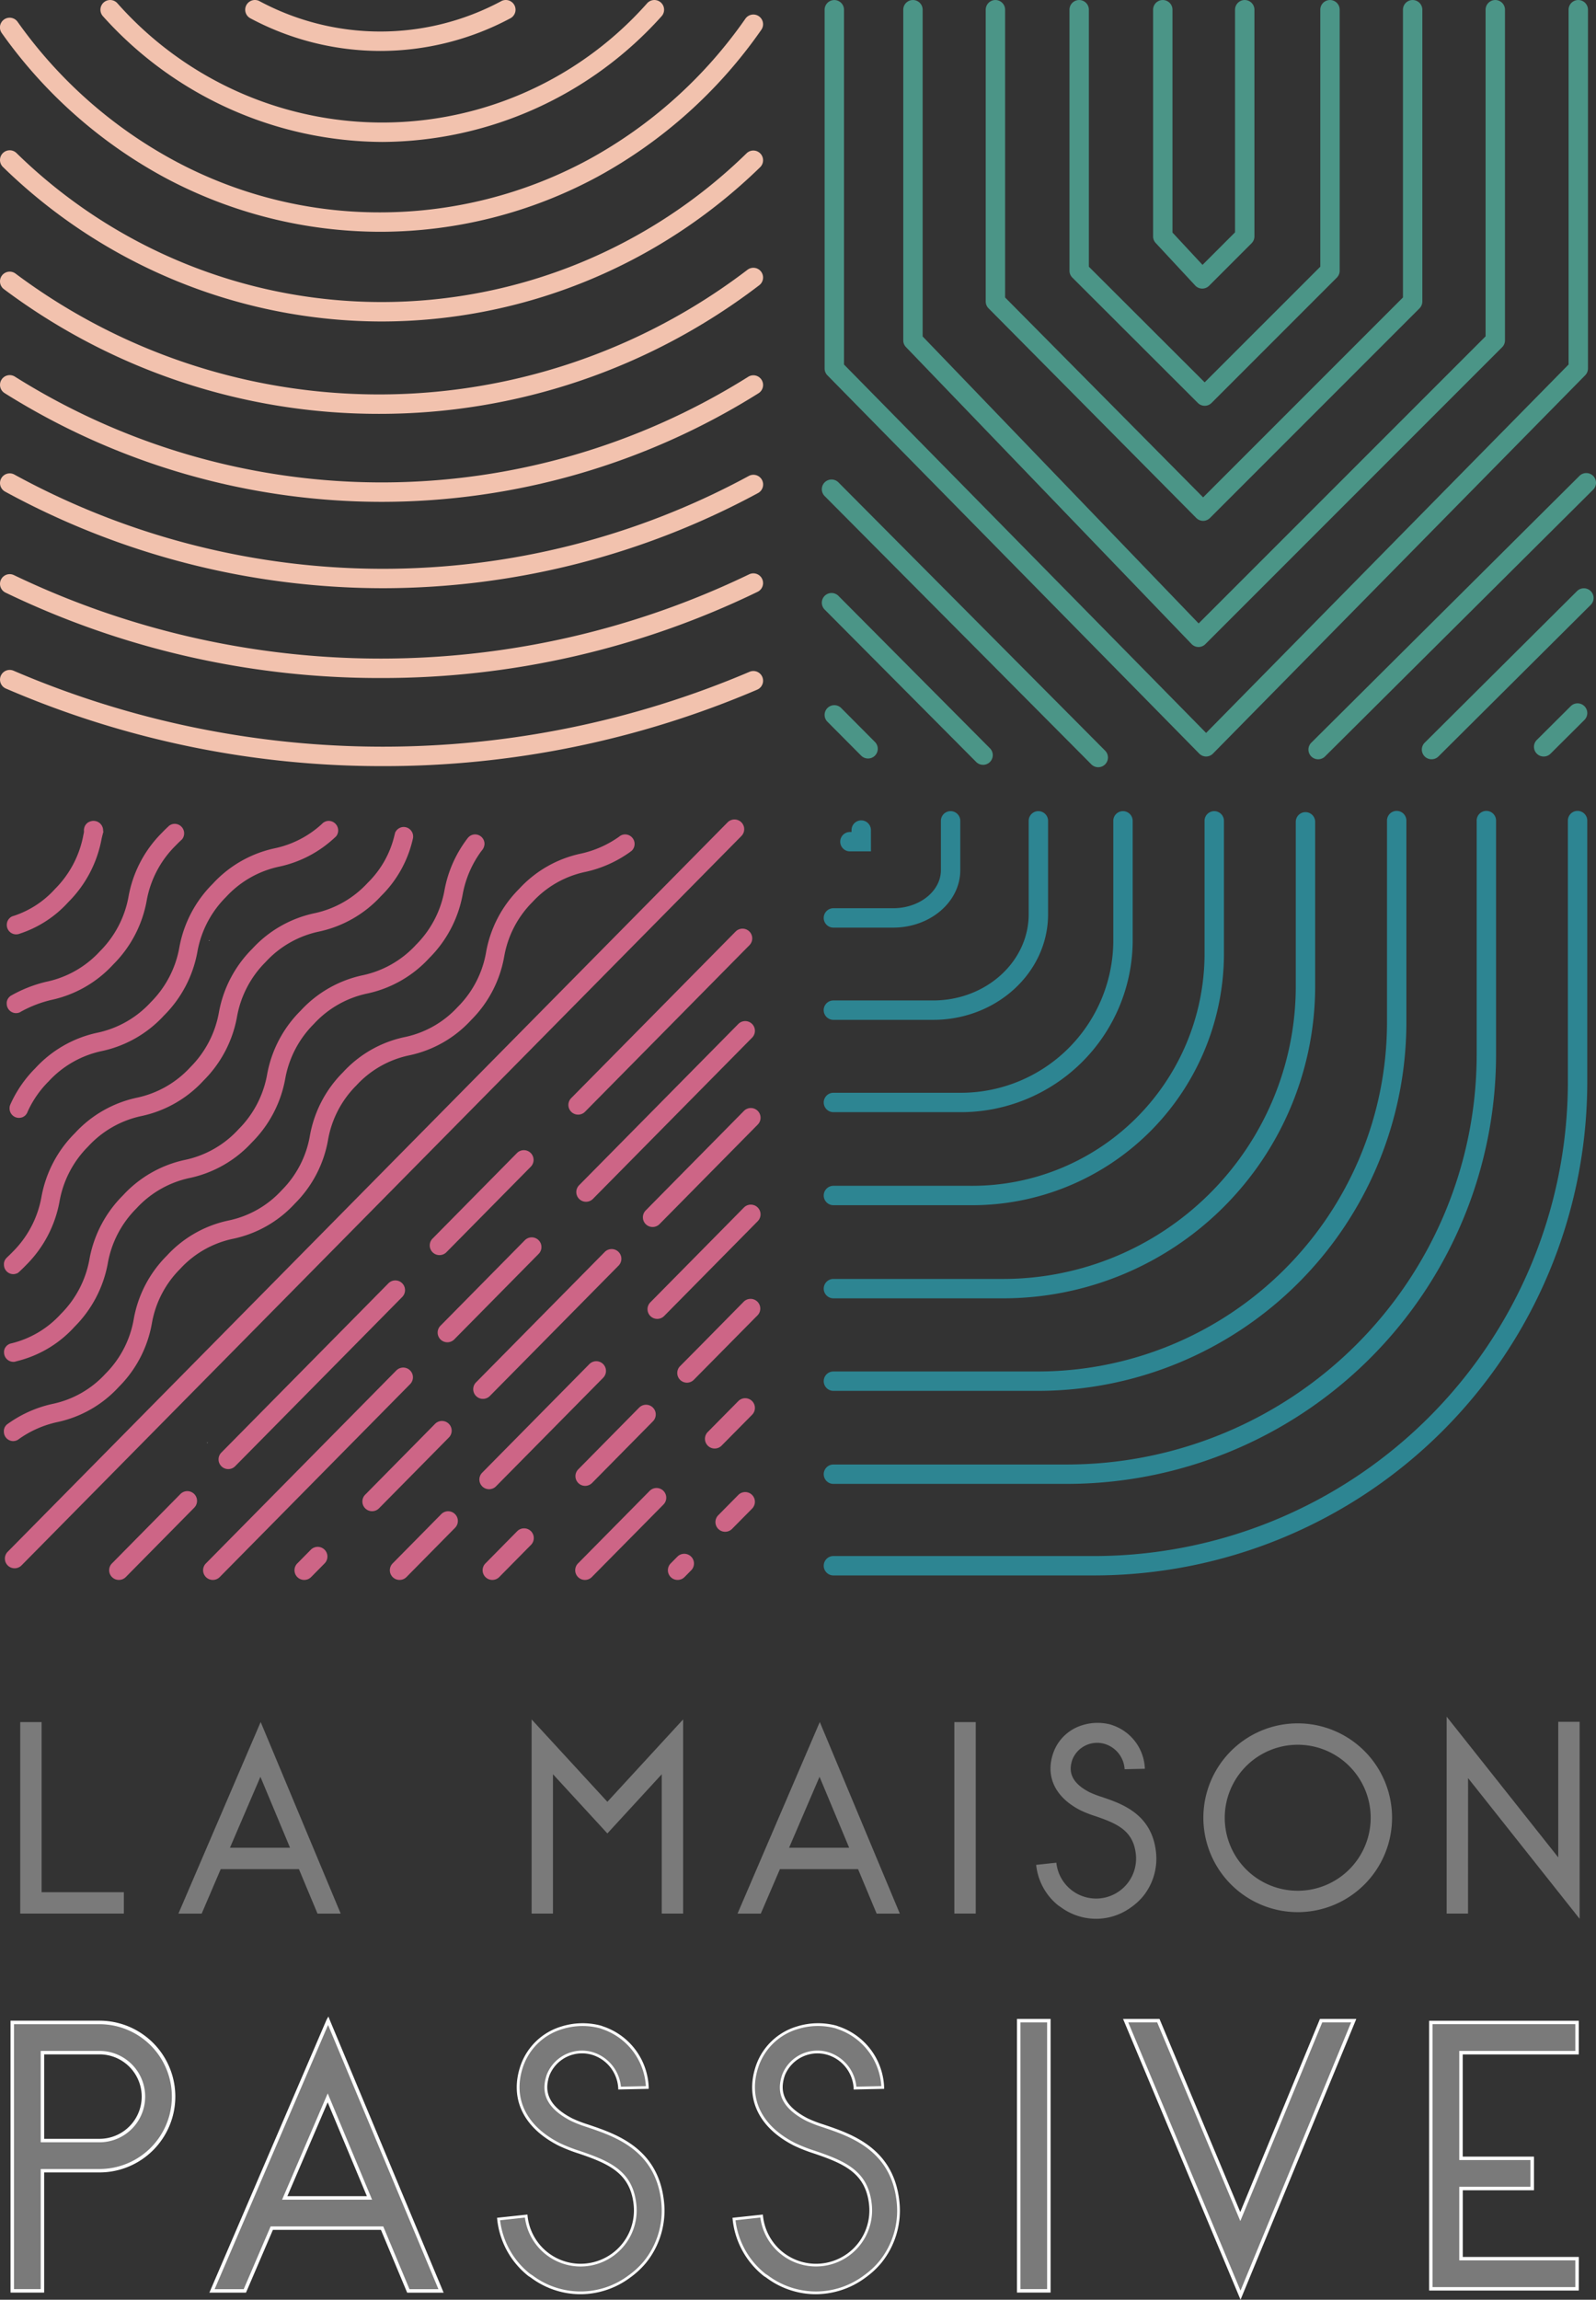 <svg xmlns="http://www.w3.org/2000/svg" width="148.209" height="213.456" viewBox="0 0 148.209 213.456">
  <rect x="0" y="0" width="148.209" height="213.456" fill="#333333" stroke="none"/>
  <g id="Groupe_375" data-name="Groupe 375" transform="translate(-206.698 -79.024)">
    <path id="Tracé_307" data-name="Tracé 307" d="M224.3,612.227v-.011a.777.777,0,0,0,.145.056A.715.715,0,0,1,224.3,612.227Z" transform="translate(-13.07 -395.838)" fill="#1d1d1b"/>
    <g id="Groupe_365" data-name="Groupe 365" transform="translate(225.91 212.918)">
      <path id="Tracé_308" data-name="Tracé 308" d="M281.405,598.842a.038.038,0,0,1,.024-.011v.011Z" transform="translate(-281.372 -598.818)" fill="#1d1d1b"/>
      <path id="Tracé_309" data-name="Tracé 309" d="M281.346,598.818h-.07l.024-.022a.051.051,0,0,1,.033-.015h.013Z" transform="translate(-281.276 -598.781)" fill="#fff"/>
    </g>
    <g id="Groupe_366" data-name="Groupe 366" transform="translate(226.086 166.294)">
      <path id="Tracé_310" data-name="Tracé 310" d="M282.087,417.854a.039.039,0,0,1,.024-.011v.011Z" transform="translate(-282.054 -417.83)" fill="#1d1d1b"/>
      <path id="Tracé_311" data-name="Tracé 311" d="M282.03,417.83h-.07l.024-.022a.05.05,0,0,1,.033-.015h.013Z" transform="translate(-281.96 -417.793)" fill="#fff"/>
    </g>
    <path id="Tracé_312" data-name="Tracé 312" d="M209.367,443.795a.9.9,0,0,1-.641-1.535l66.85-67.7a.9.9,0,0,1,1.283,1.267l-66.85,67.7A.9.9,0,0,1,209.367,443.795Z" transform="translate(-1.312 -219.207)" fill="#cd6586"/>
    <path id="Tracé_313" data-name="Tracé 313" d="M313.77,639.432a.9.9,0,0,1-.637-1.54l.047-.046,1.2-1.216a.9.9,0,0,1,1.283,1.267l-1.257,1.273A.9.9,0,0,1,313.77,639.432Z" transform="translate(-78.82 -413.763)" fill="#cd6586"/>
    <path id="Tracé_314" data-name="Tracé 314" d="M338.24,599.381a.9.9,0,0,1-.641-1.535l6.487-6.572a.9.9,0,0,1,1.283,1.266l-6.488,6.573A.9.9,0,0,1,338.24,599.381Z" transform="translate(-96.987 -380.091)" fill="#cd6586"/>
    <path id="Tracé_315" data-name="Tracé 315" d="M378.189,542.971a.9.9,0,0,1-.647-1.527l11.959-12.11a.9.9,0,0,1,1.283,1.268l-11.951,12.1A.9.9,0,0,1,378.189,542.971Z" transform="translate(-126.644 -334.107)" fill="#cd6586"/>
    <path id="Tracé_316" data-name="Tracé 316" d="M439.36,489.3a.9.9,0,0,1-.643-1.534l.567-.577,8.554-8.662a.9.9,0,0,1,1.285,1.266L440,489.033A.9.9,0,0,1,439.36,489.3Z" transform="translate(-172.057 -296.39)" fill="#cd6586"/>
    <path id="Tracé_317" data-name="Tracé 317" d="M348.14,629.914a.9.9,0,0,1-.642-1.535l4.511-4.57a.9.9,0,0,1,1.283,1.267l-4.51,4.57A.9.9,0,0,1,348.14,629.914Z" transform="translate(-104.336 -404.245)" fill="#cd6586"/>
    <path id="Tracé_318" data-name="Tracé 318" d="M380.415,581.358a.9.9,0,0,1-.641-1.535l9.951-10.077a.9.9,0,1,1,1.283,1.267l-9.952,10.077A.9.9,0,0,1,380.415,581.358Z" transform="translate(-128.297 -364.109)" fill="#cd6586"/>
    <path id="Tracé_319" data-name="Tracé 319" d="M441.03,523.665a.9.9,0,0,1-.642-1.535l8.689-8.8a.9.9,0,1,1,1.284,1.267l-8.689,8.8A.9.9,0,0,1,441.03,523.665Z" transform="translate(-173.297 -322.226)" fill="#cd6586"/>
    <path id="Tracé_320" data-name="Tracé 320" d="M381.58,634.48a.9.9,0,0,1-.641-1.535l2.943-2.982a.9.9,0,0,1,1.29,1.26l-2.951,2.989A.9.9,0,0,1,381.58,634.48Z" transform="translate(-129.161 -408.811)" fill="#cd6586"/>
    <path id="Tracé_321" data-name="Tracé 321" d="M415.012,592.692a.9.9,0,0,1-.648-1.519l.02-.02,5.648-5.722a.9.9,0,0,1,1.283,1.267l-5.648,5.721A.918.918,0,0,1,415.012,592.692Z" transform="translate(-153.982 -375.754)" fill="#cd6586"/>
    <path id="Tracé_322" data-name="Tracé 322" d="M451.744,554.791a.9.9,0,0,1-.639-1.537l1.8-1.814,4.1-4.158a.9.9,0,0,1,1.287,1.263l-.3.3-5.61,5.676A.9.9,0,0,1,451.744,554.791Z" transform="translate(-181.251 -347.43)" fill="#cd6586"/>
    <path id="Tracé_323" data-name="Tracé 323" d="M414.96,623.693a.9.9,0,0,1-.641-1.536l6.648-6.728a.9.9,0,0,1,1.283,1.267l-6.65,6.729A.9.9,0,0,1,414.96,623.693Z" transform="translate(-153.942 -398.024)" fill="#cd6586"/>
    <path id="Tracé_324" data-name="Tracé 324" d="M461.732,587.473a.9.9,0,0,1-.641-1.535l2.834-2.867a.9.9,0,1,1,1.282,1.268l-2.834,2.867A.9.9,0,0,1,461.732,587.473Z" transform="translate(-188.666 -374.001)" fill="#cd6586"/>
    <path id="Tracé_325" data-name="Tracé 325" d="M448.37,641.288a.9.9,0,0,1-.641-1.535l.616-.623a.9.9,0,0,1,1.283,1.268l-.616.623A.9.9,0,0,1,448.37,641.288Z" transform="translate(-178.746 -415.619)" fill="#cd6586"/>
    <path id="Tracé_326" data-name="Tracé 326" d="M465.515,620.3a.9.9,0,0,1-.641-1.536l1.859-1.881a.9.9,0,0,1,1.282,1.268l-1.859,1.88A.9.9,0,0,1,465.515,620.3Z" transform="translate(-191.475 -399.101)" fill="#cd6586"/>
    <path id="Tracé_327" data-name="Tracé 327" d="M246.96,624.531a.9.9,0,0,1-.641-1.536l6.354-6.436a.9.9,0,0,1,1.284,1.266l-6.356,6.439A.9.9,0,0,1,246.96,624.531Z" transform="translate(-29.221 -398.862)" fill="#cd6586"/>
    <path id="Tracé_328" data-name="Tracé 328" d="M286.39,557.879a.9.9,0,0,1-.641-1.535l15.512-15.709a.9.9,0,1,1,1.284,1.266l-15.513,15.709A.9.9,0,0,1,286.39,557.879Z" transform="translate(-58.494 -342.497)" fill="#cd6586"/>
    <path id="Tracé_329" data-name="Tracé 329" d="M362.521,503.181a.9.9,0,0,1-.641-1.535l7.834-7.936A.9.9,0,0,1,371,494.977l-7.834,7.936A.9.9,0,0,1,362.521,503.181Z" transform="translate(-115.012 -307.661)" fill="#cd6586"/>
    <path id="Tracé_330" data-name="Tracé 330" d="M412.505,430.884a.9.9,0,0,1-.642-1.535l15.267-15.459a.9.9,0,1,1,1.282,1.268l-15.266,15.458A.9.9,0,0,1,412.505,430.884Z" transform="translate(-152.12 -248.402)" fill="#cd6586"/>
    <path id="Tracé_331" data-name="Tracé 331" d="M208.1,435.053a.721.721,0,0,1,0-.1c0-.007,0-.017,0-.025a.966.966,0,0,1,.047-.185.107.107,0,0,1,.007-.028.009.009,0,0,0,0-.005.98.98,0,0,1,.1-.173s.01-.01.01-.015a.72.72,0,0,1,.062-.07.178.178,0,0,1,.03-.033.063.063,0,0,1,.015-.013l.153-.115a0,0,0,0,1,0,0s0,0,.005,0a11.213,11.213,0,0,1,4.064-1.8,9.213,9.213,0,0,0,4.936-2.8,9.429,9.429,0,0,0,2.631-5.076,11.021,11.021,0,0,1,3.068-5.882,10.789,10.789,0,0,1,5.722-3.267,9.236,9.236,0,0,0,4.939-2.8,9.417,9.417,0,0,0,2.629-5.074,11.035,11.035,0,0,1,3.071-5.882,10.771,10.771,0,0,1,5.722-3.27,9.234,9.234,0,0,0,4.936-2.8,9.411,9.411,0,0,0,2.631-5.076,11.028,11.028,0,0,1,3.071-5.882,10.812,10.812,0,0,1,5.722-3.27,9.736,9.736,0,0,0,3.558-1.571,1,1,0,0,1,.082-.065s.007,0,.01-.005a.852.852,0,0,1,.477-.145.885.885,0,0,1,.617,1.506c-.066.053-.133.1-.2.153a11.231,11.231,0,0,1-4.086,1.816,9.235,9.235,0,0,0-4.939,2.8,9.432,9.432,0,0,0-2.631,5.076,11,11,0,0,1-3.071,5.882,10.805,10.805,0,0,1-5.722,3.27,9.22,9.22,0,0,0-4.936,2.8,9.415,9.415,0,0,0-2.631,5.074,11,11,0,0,1-3.071,5.882,10.8,10.8,0,0,1-5.722,3.27,9.2,9.2,0,0,0-4.936,2.8,9.406,9.406,0,0,0-2.629,5.074,11.037,11.037,0,0,1-3.071,5.882,10.78,10.78,0,0,1-5.722,3.267,9.719,9.719,0,0,0-3.533,1.556l-.015.013a.285.285,0,0,0-.035.025s0,0-.01.007l-.007,0a.487.487,0,0,1-.079.055.318.318,0,0,1-.066.032l-.008.005-.022.007a.769.769,0,0,1-.1.033.547.547,0,0,1-.089.015.583.583,0,0,1-.136.013A.874.874,0,0,1,208.1,435.053Z" transform="translate(-1.042 -223.155)" fill="#cd6586"/>
    <path id="Tracé_332" data-name="Tracé 332" d="M208.159,427.71a.718.718,0,0,1,0-.1c0-.008,0-.018,0-.025a.824.824,0,0,1,.047-.185.122.122,0,0,1,.007-.028.008.008,0,0,0,0,0,.962.962,0,0,1,.1-.173s.01-.01.01-.015c.02-.022.039-.047.062-.07s.042-.042.062-.063c0,0,0,0,0,0a.154.154,0,0,0,.025-.02.043.043,0,0,0,.015-.01l.039-.03c.005,0,.007,0,.01,0l.047-.03.049-.028h0a.7.7,0,0,1,.1-.04.045.045,0,0,1,.024-.007,9.1,9.1,0,0,0,4.675-2.745,9.538,9.538,0,0,0,2.661-5.1,11.147,11.147,0,0,1,3.1-5.9,10.919,10.919,0,0,1,5.749-3.3A9.334,9.334,0,0,0,229.929,407a9.537,9.537,0,0,0,2.661-5.1,11.121,11.121,0,0,1,3.1-5.9,10.91,10.91,0,0,1,5.749-3.295,9.352,9.352,0,0,0,4.968-2.824,9.531,9.531,0,0,0,2.658-5.1,11.248,11.248,0,0,1,2.135-4.791s.01-.01.01-.015a1.287,1.287,0,0,1,.126-.133,1,1,0,0,1,.082-.065s.007,0,.01-.005a.845.845,0,0,1,.475-.145.877.877,0,0,1,.872.881.987.987,0,0,1-.269.635,9.726,9.726,0,0,0-1.759,4.058,11.144,11.144,0,0,1-3.1,5.9,10.9,10.9,0,0,1-5.749,3.292,9.342,9.342,0,0,0-4.969,2.827,9.553,9.553,0,0,0-2.661,5.1,11.128,11.128,0,0,1-3.1,5.9,10.9,10.9,0,0,1-5.746,3.292,9.324,9.324,0,0,0-4.968,2.827,9.518,9.518,0,0,0-2.661,5.1,11.146,11.146,0,0,1-3.1,5.9,10.6,10.6,0,0,1-5.314,3.172l-.215.06a.609.609,0,0,1-.136.012A.874.874,0,0,1,208.159,427.71Z" transform="translate(-1.085 -223.155)" fill="#cd6586"/>
    <path id="Tracé_333" data-name="Tracé 333" d="M208.121,417.509a.723.723,0,0,1,0-.1c0-.008,0-.018,0-.025a.822.822,0,0,1,.047-.185.11.11,0,0,1,.007-.028.007.007,0,0,0,0,0,1,1,0,0,1,.1-.173c0-.005.01-.01.01-.015.02-.023.039-.048.062-.07s.042-.043.062-.063c0,0,0,0,0-.005.175-.16.353-.335.536-.525a9.552,9.552,0,0,0,2.661-5.1,11.128,11.128,0,0,1,3.1-5.9,10.9,10.9,0,0,1,5.749-3.293,9.341,9.341,0,0,0,4.968-2.827,9.555,9.555,0,0,0,2.661-5.1,11.124,11.124,0,0,1,3.1-5.9,10.9,10.9,0,0,1,5.746-3.292,9.341,9.341,0,0,0,4.968-2.827,9.065,9.065,0,0,0,2.488-4.416c.022-.078.042-.158.06-.238a.008.008,0,0,0,0,0,.971.971,0,0,1,.1-.173c0-.005.01-.01.01-.015a1.251,1.251,0,0,1,.126-.132c.025-.023.054-.045.081-.065,0,0,.007,0,.01,0a.843.843,0,0,1,.474-.145.884.884,0,0,1,.842,1.111,10.744,10.744,0,0,1-2.95,5.3,10.917,10.917,0,0,1-5.749,3.295,9.337,9.337,0,0,0-4.968,2.825,9.537,9.537,0,0,0-2.661,5.1,11.127,11.127,0,0,1-3.1,5.9,10.909,10.909,0,0,1-5.749,3.295,9.336,9.336,0,0,0-4.968,2.825,9.552,9.552,0,0,0-2.661,5.1,11.126,11.126,0,0,1-3.1,5.907c-.183.19-.366.37-.544.535q-.085.083-.171.158a.483.483,0,0,1-.079.055.361.361,0,0,1-.069.032s0,0-.007,0l-.02.008a.692.692,0,0,1-.1.032.919.919,0,0,1-.222.028A.874.874,0,0,1,208.121,417.509Z" transform="translate(-1.056 -221.115)" fill="#cd6586"/>
    <path id="Tracé_334" data-name="Tracé 334" d="M210.149,401.431a.683.683,0,0,1,.005-.1c0-.007,0-.017,0-.025a.82.82,0,0,1,.047-.185v-.007c.012-.022.02-.045.03-.068a11.247,11.247,0,0,1,2.307-3.342,10.9,10.9,0,0,1,5.749-3.293,9.34,9.34,0,0,0,4.968-2.827,9.552,9.552,0,0,0,2.661-5.1,11.128,11.128,0,0,1,3.1-5.9,10.906,10.906,0,0,1,5.746-3.292,9.321,9.321,0,0,0,4.405-2.274.735.735,0,0,1,.064-.062l0-.005c.022-.02.052-.04.077-.06,0,0,.007,0,.01,0a.842.842,0,0,1,.474-.145.886.886,0,0,1,.759,1.318.76.76,0,0,1-.089.125c-.057.055-.114.11-.17.158a10.847,10.847,0,0,1-5.075,2.639,9.333,9.333,0,0,0-4.968,2.824,9.537,9.537,0,0,0-2.661,5.1,11.129,11.129,0,0,1-3.1,5.9,10.91,10.91,0,0,1-5.749,3.295,9.334,9.334,0,0,0-4.968,2.824,9.49,9.49,0,0,0-1.942,2.8c-.02.045-.039.09-.057.132l-.007.015a.768.768,0,0,1-.091.125.013.013,0,0,1,0,.01.3.3,0,0,1-.047.05l-.012.013c-.025.025-.057.05-.084.072,0,0,0,0-.005,0a.1.1,0,0,1-.017.01.483.483,0,0,1-.079.055.349.349,0,0,1-.069.033l-.007,0-.02.008a.69.69,0,0,1-.1.032.917.917,0,0,1-.222.028A.874.874,0,0,1,210.149,401.431Z" transform="translate(-2.562 -219.529)" fill="#cd6586"/>
    <path id="Tracé_335" data-name="Tracé 335" d="M209.121,392.483a.721.721,0,0,1,0-.1c0-.008,0-.018,0-.025a.824.824,0,0,1,.047-.185.112.112,0,0,1,.007-.028.008.008,0,0,0,0,0,1,1,0,0,1,.1-.173s.01-.01.01-.015c.02-.022.039-.047.062-.07s.042-.043.062-.062c0,0,0,0,0-.005a.157.157,0,0,0,.025-.02.052.052,0,0,0,.015-.01l.039-.03s.007,0,.01,0l.047-.03a12.359,12.359,0,0,1,3.263-1.276,9.341,9.341,0,0,0,4.968-2.827,9.557,9.557,0,0,0,2.661-5.1,11.125,11.125,0,0,1,3.1-5.9c.188-.2.376-.381.558-.551l.091-.088a.049.049,0,0,0,.015-.01l.04-.03s.007,0,.01-.005a.845.845,0,0,1,.474-.145.884.884,0,0,1,.843,1.111.888.888,0,0,1-.084.208.76.76,0,0,1-.089.125.037.037,0,0,1-.007.01c-.049.043-.1.087-.148.138-.153.14-.306.3-.464.458a9.536,9.536,0,0,0-2.661,5.1,11.124,11.124,0,0,1-3.1,5.9,10.907,10.907,0,0,1-5.749,3.295,11.046,11.046,0,0,0-2.774,1.061s0,0,0,0a.118.118,0,0,1-.018.01c-.049.028-.1.057-.148.088l-.007,0-.02.007a.694.694,0,0,1-.1.033.916.916,0,0,1-.222.027A.874.874,0,0,1,209.121,392.483Z" transform="translate(-1.799 -220.308)" fill="#cd6586"/>
    <path id="Tracé_336" data-name="Tracé 336" d="M218.09,378.531a.276.276,0,0,1,0,.046.01.01,0,0,1,0,.008c-.015.054-.028.111-.044.167-.039.152-.075.3-.113.461a11.139,11.139,0,0,1-3.1,5.9,10.466,10.466,0,0,1-4.521,2.929.476.476,0,0,1-.1.031.88.88,0,0,1-.219.028.863.863,0,0,1-.729-.4.884.884,0,0,1-.139-.477.718.718,0,0,1,.008-.1c0-.005,0-.016,0-.023a.889.889,0,0,1,.046-.185c0-.01.008-.018.01-.028a.008.008,0,0,0,0-.005,1.06,1.06,0,0,1,.07-.131l.026-.041c.005-.005.01-.01.01-.016.021-.02.041-.046.062-.07l.064-.062.005-.005a.154.154,0,0,0,.023-.021.053.053,0,0,0,.015-.01c.01-.01.026-.018.039-.028s.008,0,.01-.005c.031-.021.064-.041.1-.059h0c.072-.021.144-.046.214-.07a8.859,8.859,0,0,0,3.764-2.465,9.549,9.549,0,0,0,2.661-5.1l.062-.263Z" transform="translate(-1.797 -222.352)" fill="#cd6586"/>
    <path id="Tracé_337" data-name="Tracé 337" d="M236.952,375.61a.681.681,0,0,1,.005-.1c0-.007.005-.017.005-.025a.933.933,0,0,1,.049-.185.11.11,0,0,1,.008-.028.008.008,0,0,0,0,0,.972.972,0,0,1,.1-.173c.005-.005.01-.01.01-.015a.814.814,0,0,1,.064-.07.2.2,0,0,1,.031-.033.064.064,0,0,1,.015-.012l.018-.018s0,0,0-.005a.183.183,0,0,0,.025-.02.044.044,0,0,0,.018-.01l.038-.03s.007,0,.01,0c.018-.01.031-.02.046-.028a0,0,0,0,1,0,0s0,0,.005,0l.046-.025h.005a.776.776,0,0,1,.1-.04.037.037,0,0,1,.023-.007.669.669,0,0,1,.095-.023.7.7,0,0,1,.162-.018.892.892,0,0,1,.906.881,1.1,1.1,0,0,1-.01.133s0,0-.005.007a.542.542,0,0,1-.013.09.5.5,0,0,1-.028.078.857.857,0,0,1-.062.13.636.636,0,0,1-.092.125s-.005.007-.005.01a.327.327,0,0,1-.051.05c-.005.005-.008.01-.013.013a.553.553,0,0,1-.041.037l-.015.013a.277.277,0,0,0-.028.022s0,0-.008,0,0,0-.01.007l-.008,0a.5.5,0,0,1-.082.055.356.356,0,0,1-.069.033l-.008,0-.023.008a.834.834,0,0,1-.1.033.6.6,0,0,1-.092.015.625.625,0,0,1-.141.012A.889.889,0,0,1,236.952,375.61Z" transform="translate(-22.46 -219.529)" fill="#cd6586"/>
    <path id="Tracé_338" data-name="Tracé 338" d="M528.662,442.152H504.532a.9.9,0,0,1,0-1.8h24.131a44.024,44.024,0,0,0,44.072-43.875V372.09a.9.9,0,0,1,1.8,0v24.385A45.829,45.829,0,0,1,528.662,442.152Z" transform="translate(-220.44 -216.9)" fill="#2d8592"/>
    <path id="Tracé_339" data-name="Tracé 339" d="M523.411,425.021H504.532a.9.9,0,0,1,0-1.8h18.879a32.427,32.427,0,0,0,32.527-32.252V372.09a.9.9,0,1,1,1.8,0v18.876A34.232,34.232,0,0,1,523.411,425.021Z" transform="translate(-220.44 -216.9)" fill="#2d8592"/>
    <path id="Tracé_340" data-name="Tracé 340" d="M520.185,416.765H504.532a.9.9,0,0,1,0-1.8h15.654a27.173,27.173,0,0,0,27.281-27V372.538a.9.9,0,1,1,1.8,0V387.96A28.978,28.978,0,0,1,520.185,416.765Z" transform="translate(-220.44 -217.233)" fill="#2d8592"/>
    <path id="Tracé_341" data-name="Tracé 341" d="M526.153,433.656H504.532a.9.9,0,0,1,0-1.8h21.621a38.071,38.071,0,0,0,38.113-37.942V372.09a.9.9,0,0,1,1.8,0v21.821A39.876,39.876,0,0,1,526.153,433.656Z" transform="translate(-220.44 -216.9)" fill="#2d8592"/>
    <path id="Tracé_342" data-name="Tracé 342" d="M517.242,407.855H504.532a.9.9,0,0,1,0-1.8h12.711a21.575,21.575,0,0,0,21.753-21.343V372.18a.9.9,0,0,1,1.8,0v12.529A23.38,23.38,0,0,1,517.242,407.855Z" transform="translate(-220.44 -216.967)" fill="#2d8592"/>
    <path id="Tracé_343" data-name="Tracé 343" d="M516.182,399.22H504.532a.9.9,0,0,1,0-1.8h11.651a14.163,14.163,0,0,0,14.338-13.948V372.18a.9.9,0,0,1,1.8,0v11.289A15.968,15.968,0,0,1,516.182,399.22Z" transform="translate(-220.44 -216.967)" fill="#2d8592"/>
    <path id="Tracé_344" data-name="Tracé 344" d="M513.8,390.65h-9.271a.9.9,0,0,1,0-1.8H513.8c4.887,0,8.864-3.588,8.864-8v-8.67a.9.9,0,0,1,1.8,0v8.67C524.469,386.254,519.684,390.65,513.8,390.65Z" transform="translate(-220.44 -216.967)" fill="#2d8592"/>
    <path id="Tracé_345" data-name="Tracé 345" d="M510.085,382.09h-5.554a.9.9,0,0,1,0-1.8h5.554c2.441,0,4.427-1.586,4.427-3.535V372.18a.9.9,0,1,1,1.8,0v4.572C516.316,379.7,513.521,382.09,510.085,382.09Z" transform="translate(-220.44 -216.967)" fill="#2d8592"/>
    <path id="Tracé_346" data-name="Tracé 346" d="M512.431,377.475h-1.953a.9.9,0,1,1,0-1.8h.15v-.177a.9.9,0,1,1,1.8,0Z" transform="translate(-224.854 -219.428)" fill="#2d8592"/>
    <g id="Groupe_367" data-name="Groupe 367" transform="translate(283.016 79.024)">
      <path id="Tracé_347" data-name="Tracé 347" d="M760.577,337.38a.9.9,0,0,1-.636-1.541l3.145-3.13a.9.9,0,0,1,1.272,1.278l-3.145,3.13A.9.9,0,0,1,760.577,337.38Z" transform="translate(-693.542 -267.163)" fill="#4b9587"/>
      <path id="Tracé_348" data-name="Tracé 348" d="M720.157,306.859a.9.9,0,0,1-.636-1.541l14.143-14.068a.9.9,0,1,1,1.272,1.278L720.793,306.6A.9.9,0,0,1,720.157,306.859Z" transform="translate(-663.535 -236.385)" fill="#4b9587"/>
      <path id="Tracé_349" data-name="Tracé 349" d="M679.277,276.035a.9.9,0,0,1-.636-1.541l24.9-24.764a.9.9,0,1,1,1.272,1.279l-24.9,24.764A.9.9,0,0,1,679.277,276.035Z" transform="translate(-633.186 -205.56)" fill="#4b9587"/>
      <path id="Tracé_350" data-name="Tracé 350" d="M559.729,139.078h-.008a.9.9,0,0,1-.641-.277L532.56,111.241a.9.9,0,0,1-.252-.625V79.927a.9.9,0,1,1,1.8,0v30.326l25.63,26.637,26.647-26.647V79.927a.9.9,0,1,1,1.8,0v30.689a.9.9,0,0,1-.264.638l-27.561,27.561A.9.9,0,0,1,559.729,139.078Z" transform="translate(-524.747 -79.025)" fill="#4b9587"/>
      <path id="Tracé_351" data-name="Tracé 351" d="M582.229,127.369h0a.9.9,0,0,1-.638-.267L562.3,107.642a.9.9,0,0,1-.261-.635V79.927a.9.9,0,1,1,1.8,0v26.709l18.388,18.554,18.557-18.556V79.927a.9.9,0,1,1,1.8,0v27.08a.9.9,0,0,1-.264.638l-19.461,19.461A.9.9,0,0,1,582.229,127.369Z" transform="translate(-546.82 -79.025)" fill="#4b9587"/>
      <path id="Tracé_352" data-name="Tracé 352" d="M604.787,116.689a.9.9,0,0,1-.637-.264l-11.656-11.634a.9.9,0,0,1-.265-.638V79.927a.9.9,0,1,1,1.8,0V103.78l10.754,10.733L615.52,103.78V79.927a.9.9,0,0,1,1.8,0v24.227a.9.9,0,0,1-.264.638l-11.634,11.634A.9.9,0,0,1,604.787,116.689Z" transform="translate(-569.232 -79.025)" fill="#4b9587"/>
      <path id="Tracé_353" data-name="Tracé 353" d="M626.935,105.812h-.016a.9.9,0,0,1-.644-.288l-3.667-3.946a.9.9,0,0,1-.241-.614V79.927a.9.9,0,0,1,1.8,0V100.61l2.789,3,3.02-3.02V79.927a.9.9,0,1,1,1.8,0v21.038a.9.9,0,0,1-.264.638l-3.945,3.946A.9.9,0,0,1,626.935,105.812Z" transform="translate(-591.605 -79.025)" fill="#4b9587"/>
      <path id="Tracé_354" data-name="Tracé 354" d="M539.386,149.242h0a.9.9,0,0,1-.642-.269l-34.529-35.111a.9.9,0,0,1-.259-.632v-33.3a.9.9,0,0,1,1.8,0V112.86l33.627,34.194,33.66-34.195V79.927a.9.9,0,1,1,1.8,0v33.3a.9.9,0,0,1-.259.632l-34.562,35.111A.9.9,0,0,1,539.386,149.242Z" transform="translate(-503.698 -79.025)" fill="#4b9587"/>
      <path id="Tracé_355" data-name="Tracé 355" d="M507.987,338.057a.9.9,0,0,1-.639-.266l-3.13-3.145a.9.9,0,0,1,1.278-1.272l3.13,3.145a.9.9,0,0,1-.639,1.538Z" transform="translate(-503.698 -267.655)" fill="#4b9587"/>
      <path id="Tracé_356" data-name="Tracé 356" d="M517.925,308.635a.9.9,0,0,1-.639-.266l-14.068-14.143a.9.9,0,0,1,1.279-1.272L518.565,307.1a.9.9,0,0,1-.639,1.537Z" transform="translate(-502.956 -237.647)" fill="#4b9587"/>
      <path id="Tracé_357" data-name="Tracé 357" d="M528.621,278.51a.9.9,0,0,1-.639-.266l-24.764-24.9a.9.9,0,0,1,1.279-1.272l24.764,24.9a.9.9,0,0,1-.639,1.537Z" transform="translate(-502.956 -207.299)" fill="#4b9587"/>
    </g>
    <path id="Tracé_358" data-name="Tracé 358" d="M269.072,92.2a35.065,35.065,0,0,1-25.938-11.668.9.9,0,0,1,1.339-1.208,32.862,32.862,0,0,0,49.2,0,.9.9,0,0,1,1.339,1.208A35.065,35.065,0,0,1,269.072,92.2Z" transform="translate(-26.877 -0.001)" fill="#f2c2ae"/>
    <path id="Tracé_359" data-name="Tracé 359" d="M307.642,83.753a25.663,25.663,0,0,1-12.075-3.032.9.9,0,0,1,.852-1.59,23.758,23.758,0,0,0,22.447,0,.9.9,0,1,1,.852,1.59A25.662,25.662,0,0,1,307.642,83.753Z" transform="translate(-65.622)" fill="#f2c2ae"/>
    <path id="Tracé_360" data-name="Tracé 360" d="M242.026,104.42A42.506,42.506,0,0,1,222,99.388a44.459,44.459,0,0,1-15.139-13.414.9.9,0,0,1,1.471-1.044A42.645,42.645,0,0,0,222.857,97.8a40.141,40.141,0,0,0,19.169,4.818,40.694,40.694,0,0,0,19.323-4.9,42.65,42.65,0,0,0,14.57-13.077.9.9,0,0,1,1.479,1.031A44.457,44.457,0,0,1,262.208,99.3,42.5,42.5,0,0,1,242.026,104.42Z" transform="translate(-0.001 -3.882)" fill="#f2c2ae"/>
    <path id="Tracé_361" data-name="Tracé 361" d="M242.142,149.072a50.463,50.463,0,0,1-35.167-14.338.9.9,0,1,1,1.252-1.3,48.493,48.493,0,0,0,67.805.023.9.9,0,0,1,1.251,1.3A50.458,50.458,0,0,1,242.142,149.072Z" transform="translate(-0.001 -40.208)" fill="#f2c2ae"/>
    <path id="Tracé_362" data-name="Tracé 362" d="M241.889,189.067a58.033,58.033,0,0,1-34.826-11.574.9.9,0,1,1,1.075-1.448,56.387,56.387,0,0,0,67.975-.353.9.9,0,1,1,1.09,1.437A58.026,58.026,0,0,1,241.889,189.067Z" transform="translate(-0.001 -71.629)" fill="#f2c2ae"/>
    <path id="Tracé_363" data-name="Tracé 363" d="M242.142,225.951a65.868,65.868,0,0,1-35.02-10.095.9.9,0,0,1,.958-1.528,63.988,63.988,0,0,0,68.1.015.9.9,0,1,1,.957,1.528A65.876,65.876,0,0,1,242.142,225.951Z" transform="translate(0 -100.347)" fill="#f2c2ae"/>
    <path id="Tracé_364" data-name="Tracé 364" d="M242.25,260.237a73.354,73.354,0,0,1-35.082-8.967.9.9,0,1,1,.865-1.582,71.306,71.306,0,0,0,68.2.13.9.9,0,0,1,.859,1.586A73.355,73.355,0,0,1,242.25,260.237Z" transform="translate(0 -126.617)" fill="#f2c2ae"/>
    <path id="Tracé_365" data-name="Tracé 365" d="M242.053,295.328A79.873,79.873,0,0,1,207.21,287.4a.9.9,0,1,1,.78-1.625,78.748,78.748,0,0,0,68.275-.073.9.9,0,1,1,.784,1.624A79.845,79.845,0,0,1,242.053,295.328Z" transform="translate(0 -153.371)" fill="#f2c2ae"/>
    <path id="Tracé_366" data-name="Tracé 366" d="M242.25,329.33a88.058,88.058,0,0,1-35.006-7.2.9.9,0,1,1,.713-1.656,86.906,86.906,0,0,0,68.347.1.9.9,0,1,1,.708,1.659A88.061,88.061,0,0,1,242.25,329.33Z" transform="translate(0 -179.196)" fill="#f2c2ae"/>
    <path id="Tracé_367" data-name="Tracé 367" d="M611.515,378.093" transform="translate(-300.533 -222.026)" fill="none" stroke="#2d8592" stroke-linecap="round" stroke-miterlimit="10" stroke-width="7"/>
    <path id="Tracé_368" data-name="Tracé 368" d="M280.82,591.481a.9.9,0,0,1-.641-1.535l17.679-17.906a.9.9,0,1,1,1.284,1.266l-17.68,17.907A.9.9,0,0,1,280.82,591.481Z" transform="translate(-54.358 -365.812)" fill="#cd6586"/>
    <path id="Tracé_369" data-name="Tracé 369" d="M365.367,534.587a.9.9,0,0,1-.641-1.535l7.834-7.936a.9.9,0,1,1,1.283,1.267l-7.834,7.936A.9.9,0,0,1,365.367,534.587Z" transform="translate(-117.125 -330.976)" fill="#cd6586"/>
    <path id="Tracé_370" data-name="Tracé 370" d="M415.352,463.7a.9.9,0,0,1-.642-1.535L429.492,447.2a.9.9,0,0,1,1.283,1.267l-14.782,14.967A.9.9,0,0,1,415.352,463.7Z" transform="translate(-154.233 -273.132)" fill="#cd6586"/>
    <path id="Tracé_371" data-name="Tracé 371" d="M215.973,715.286h7.639v1.987h-9.624V699.5h1.985Z" transform="translate(-5.412 -460.634)" fill="#7a7a7a"/>
    <path id="Tracé_372" data-name="Tracé 372" d="M273.172,717.252h-2.16l7.635-17.779.005-.009,0,.009,7.43,17.779h-2.153l-1.727-4.131h-7.261Zm2.627-6.118h5.578l-2.75-6.583Z" transform="translate(-47.746 -460.61)" fill="#7a7a7a"/>
    <path id="Tracé_373" data-name="Tracé 373" d="M400.318,716.558h-1.985v-18.02l.228.247,6.807,7.4,6.807-7.4.228-.247v18.02h-1.986V703.629l-5.049,5.492-5.05-5.492Z" transform="translate(-142.268 -459.922)" fill="#7a7a7a"/>
    <path id="Tracé_374" data-name="Tracé 374" d="M474.722,717.252h-2.16l7.636-17.779.005-.009,0,.009,7.43,17.779h-2.153l-1.726-4.131H476.5Zm2.628-6.118h5.578l-2.75-6.583Z" transform="translate(-197.375 -460.61)" fill="#7a7a7a"/>
    <path id="Tracé_375" data-name="Tracé 375" d="M550.726,717.27V699.5h1.985V717.27Z" transform="translate(-255.404 -460.634)" fill="#7a7a7a"/>
    <path id="Tracé_376" data-name="Tracé 376" d="M640.488,708.721a8.761,8.761,0,1,1,8.761,8.761A8.771,8.771,0,0,1,640.488,708.721Zm1.985,0a6.776,6.776,0,1,0,6.776-6.776A6.784,6.784,0,0,0,642.473,708.721Z" transform="translate(-322.042 -460.978)" fill="#7a7a7a"/>
    <path id="Tracé_377" data-name="Tracé 377" d="M730.172,715.833h-1.985V697.561l.4.5,9.963,12.559V698.032h1.985v18.286l-.38-.478-9.979-12.58Z" transform="translate(-387.149 -459.197)" fill="#7a7a7a"/>
    <g id="Groupe_368" data-name="Groupe 368" transform="translate(207.676 266.583)">
      <path id="Tracé_378" data-name="Tracé 378" d="M213.919,832.641h-2.8V807.73h8.1a6.881,6.881,0,1,1,0,13.762h-5.3Zm5.3-22.11h-5.3v8.16h5.3a4.08,4.08,0,1,0,0-8.16Z" transform="translate(-210.957 -807.569)" fill="#7a7a7a"/>
      <path id="Tracé_379" data-name="Tracé 379" d="M213.616,832.337h-3.123V807.1h8.26a7.042,7.042,0,1,1,0,14.084h-5.137Zm-2.8-.322h2.479V820.867h5.459a6.72,6.72,0,1,0,0-13.44h-7.938Zm7.938-13.628h-5.459v-8.482h5.459a4.241,4.241,0,1,1,0,8.482Zm-5.137-.322h5.137a3.919,3.919,0,1,0,0-7.838h-5.137Z" transform="translate(-210.493 -807.104)" fill="#fff"/>
    </g>
    <g id="Groupe_369" data-name="Groupe 369" transform="translate(226.139 266.197)">
      <path id="Tracé_380" data-name="Tracé 380" d="M286.163,832.128h-3.047l10.774-25.086.007-.012,0,.012,10.484,25.086h-3.038l-2.435-5.829H288.667Zm3.708-8.633h7.87l-3.881-9.288Z" transform="translate(-282.872 -806.663)" fill="#7a7a7a"/>
      <path id="Tracé_381" data-name="Tracé 381" d="M303.923,831.231h-3.387L298.1,825.4H288.069l-2.5,5.829h-3.4l10.887-25.341.166-.286.122.308Zm-3.172-.322h2.689l-10.25-24.526-10.534,24.526h2.7l2.5-5.829h10.459Zm-3.473-8.311h-8.356l4.236-9.862Zm-7.867-.322h7.384l-3.641-8.714Z" transform="translate(-282.167 -805.604)" fill="#fff"/>
    </g>
    <g id="Groupe_370" data-name="Groupe 370" transform="translate(301.135 266.415)">
      <path id="Tracé_382" data-name="Tracé 382" d="M573.915,832.154V807.077h2.8v25.077Z" transform="translate(-573.754 -806.916)" fill="#7a7a7a"/>
      <path id="Tracé_383" data-name="Tracé 383" d="M576.413,831.851H573.29v-25.4h3.123Zm-2.8-.322h2.479V806.774h-2.479Z" transform="translate(-573.29 -806.452)" fill="#fff"/>
    </g>
    <g id="Groupe_371" data-name="Groupe 371" transform="translate(310.988 266.415)">
      <path id="Tracé_384" data-name="Tracé 384" d="M622.98,832.163l-10.5-25.086h3.035l7.612,18.186,7.5-18.186h3.03l-10.349,25.086-.163.4Z" transform="translate(-612.237 -806.916)" fill="#7a7a7a"/>
      <path id="Tracé_385" data-name="Tracé 385" d="M622.449,832.517l-.315-.755L611.54,806.452h3.384l7.5,17.927,7.4-17.927H633.2Zm-10.426-25.743,10.423,24.9.016-.038,10.258-24.864h-2.682l-7.609,18.444-7.72-18.444Z" transform="translate(-611.54 -806.452)" fill="#fff"/>
    </g>
    <g id="Groupe_372" data-name="Groupe 372" transform="translate(339.408 266.581)">
      <path id="Tracé_386" data-name="Tracé 386" d="M722.487,807.72h13.579v2.8H725.288v9.807H731.9v2.8h-6.611v6.509h10.778v2.8H722.487Z" transform="translate(-722.326 -807.559)" fill="#7a7a7a"/>
      <path id="Tracé_387" data-name="Tracé 387" d="M735.763,832.143h-13.9V807.1h13.9v3.126H724.984v9.484H731.6v3.126h-6.611v6.186h10.778Zm-13.58-.322H735.44V829.34H724.662v-6.83h6.611v-2.482h-6.611V809.9H735.44v-2.482H722.183Z" transform="translate(-721.861 -807.096)" fill="#fff"/>
    </g>
    <g id="Groupe_373" data-name="Groupe 373" transform="translate(252.854 266.818)">
      <path id="Tracé_388" data-name="Tracé 388" d="M386.418,826.555l2.565-.271a5.081,5.081,0,0,0,10.108-1.052c-.313-3-2.324-3.9-5.127-4.855a15.055,15.055,0,0,1-1.928-.755c-3.205-1.636-4.466-4.287-3.454-7.259a5.632,5.632,0,0,1,3.676-3.543,6.459,6.459,0,0,1,3.569-.107c.1.024.212.072.316.107a6.058,6.058,0,0,1,4.091,5.527l-2.573.056a3.572,3.572,0,0,0-2.461-3.192,3.385,3.385,0,0,0-4.18,1.979c-.372,1.106-.554,2.734,2.19,4.14a12.481,12.481,0,0,0,1.585.608c2.53.859,6.351,2.164,6.86,7.031a7.587,7.587,0,0,1-1.671,5.61,7.764,7.764,0,0,1-1.441,1.325,7.565,7.565,0,0,1-3.717,1.459,7.435,7.435,0,0,1-.811.043,7.574,7.574,0,0,1-4.5-1.5c-.1-.072-.209-.129-.305-.206A7.592,7.592,0,0,1,386.418,826.555Z" transform="translate(-386.277 -808.385)" fill="#7a7a7a"/>
      <path id="Tracé_389" data-name="Tracé 389" d="M393.61,833.166a7.684,7.684,0,0,1-4.577-1.524c-.04-.029-.082-.056-.124-.082a1.889,1.889,0,0,1-.186-.128,7.716,7.716,0,0,1-2.84-5.233l-.013-.128,2.821-.3.013.128a4.952,4.952,0,0,0,9.852-1.025c-.3-2.918-2.282-3.808-5.041-4.746l-.048-.016a14.787,14.787,0,0,1-1.9-.746c-3.271-1.67-4.553-4.373-3.517-7.415a5.755,5.755,0,0,1,3.759-3.624,6.6,6.6,0,0,1,3.64-.109,2.025,2.025,0,0,1,.216.07c.037.014.074.027.109.039a6.2,6.2,0,0,1,4.18,5.646l0,.129-2.831.062,0-.129a3.437,3.437,0,0,0-2.363-3.07,3.263,3.263,0,0,0-4.026,1.9c-.357,1.06-.524,2.626,2.127,3.983a11.41,11.41,0,0,0,1.462.565l.106.036c2.56.869,6.429,2.183,6.947,7.14a7.715,7.715,0,0,1-1.7,5.7,7.892,7.892,0,0,1-1.465,1.348,7.751,7.751,0,0,1-3.779,1.483A7.655,7.655,0,0,1,393.61,833.166Zm-7.457-6.866a7.459,7.459,0,0,0,2.731,4.932,1.6,1.6,0,0,0,.161.11c.047.03.094.06.139.092a7.412,7.412,0,0,0,8.877,0,7.624,7.624,0,0,0,1.417-1.3,7.461,7.461,0,0,0,1.642-5.515c-.5-4.792-4.276-6.074-6.773-6.922l-.105-.036a11.631,11.631,0,0,1-1.5-.579c-2.828-1.449-2.641-3.145-2.253-4.3a3.516,3.516,0,0,1,4.332-2.063,3.732,3.732,0,0,1,2.554,3.185l2.317-.051a5.983,5.983,0,0,0-4-5.278l-.117-.042a1.927,1.927,0,0,0-.188-.063,6.357,6.357,0,0,0-3.5.1,5.5,5.5,0,0,0-3.594,3.462c-.99,2.908.246,5.5,3.391,7.1a14.566,14.566,0,0,0,1.863.732l.048.017c2.85.969,4.893,1.892,5.213,4.963a5.21,5.21,0,0,1-10.349,1.207Z" transform="translate(-385.869 -808.016)" fill="#fff"/>
    </g>
    <g id="Groupe_374" data-name="Groupe 374" transform="translate(274.717 266.818)">
      <path id="Tracé_390" data-name="Tracé 390" d="M471.286,826.555l2.565-.271a5.081,5.081,0,0,0,10.108-1.052c-.313-3-2.324-3.9-5.128-4.855a15.067,15.067,0,0,1-1.928-.755c-3.205-1.636-4.466-4.287-3.454-7.259a5.633,5.633,0,0,1,3.676-3.543,6.46,6.46,0,0,1,3.569-.107c.1.024.212.072.316.107a6.061,6.061,0,0,1,4.091,5.527l-2.573.056a3.572,3.572,0,0,0-2.461-3.192,3.385,3.385,0,0,0-4.18,1.979c-.372,1.106-.554,2.734,2.19,4.14a12.47,12.47,0,0,0,1.585.608c2.53.859,6.351,2.164,6.86,7.031a7.587,7.587,0,0,1-1.671,5.61,7.769,7.769,0,0,1-1.441,1.325,7.566,7.566,0,0,1-3.716,1.459,7.435,7.435,0,0,1-.811.043,7.573,7.573,0,0,1-4.5-1.5c-.1-.072-.209-.129-.305-.206A7.592,7.592,0,0,1,471.286,826.555Z" transform="translate(-471.145 -808.385)" fill="#7a7a7a"/>
      <path id="Tracé_391" data-name="Tracé 391" d="M478.477,833.165a7.683,7.683,0,0,1-4.577-1.524c-.04-.029-.082-.056-.124-.082a1.882,1.882,0,0,1-.185-.128,7.718,7.718,0,0,1-2.84-5.233l-.013-.128,2.821-.3.013.128a4.952,4.952,0,0,0,9.852-1.025c-.3-2.918-2.282-3.808-5.041-4.746l-.049-.017a14.787,14.787,0,0,1-1.9-.746c-3.271-1.67-4.553-4.373-3.517-7.415a5.755,5.755,0,0,1,3.759-3.624,6.592,6.592,0,0,1,3.64-.109,2.063,2.063,0,0,1,.216.071c.037.014.074.027.109.039a6.2,6.2,0,0,1,4.179,5.646l0,.129-2.831.062,0-.128a3.437,3.437,0,0,0-2.364-3.07,3.264,3.264,0,0,0-4.026,1.895c-.357,1.06-.524,2.626,2.127,3.983a11.406,11.406,0,0,0,1.462.565l.106.036c2.56.869,6.429,2.183,6.947,7.14a7.718,7.718,0,0,1-1.7,5.7,7.9,7.9,0,0,1-1.464,1.348,7.751,7.751,0,0,1-3.779,1.483A7.626,7.626,0,0,1,478.477,833.165Zm-7.456-6.866a7.459,7.459,0,0,0,2.731,4.932,1.66,1.66,0,0,0,.161.11c.047.03.094.06.139.093a7.428,7.428,0,0,0,4.425,1.475,7.421,7.421,0,0,0,4.451-1.477,7.61,7.61,0,0,0,1.417-1.3,7.46,7.46,0,0,0,1.642-5.515c-.5-4.792-4.276-6.074-6.773-6.922l-.105-.036a11.614,11.614,0,0,1-1.5-.58c-2.828-1.448-2.641-3.145-2.254-4.3a3.515,3.515,0,0,1,4.333-2.063,3.732,3.732,0,0,1,2.554,3.185l2.317-.051a5.987,5.987,0,0,0-4-5.278l-.117-.042a1.934,1.934,0,0,0-.189-.063,6.341,6.341,0,0,0-3.5.1,5.5,5.5,0,0,0-3.594,3.461c-.991,2.908.245,5.5,3.391,7.1a14.581,14.581,0,0,0,1.862.731l.049.017c2.85.969,4.893,1.892,5.214,4.963a5.21,5.21,0,0,1-10.349,1.207Z" transform="translate(-470.737 -808.014)" fill="#fff"/>
    </g>
    <path id="Tracé_392" data-name="Tracé 392" d="M580.215,712.955l1.874-.2a3.712,3.712,0,0,0,7.385-.769c-.229-2.189-1.7-2.85-3.746-3.547a11,11,0,0,1-1.409-.552c-2.341-1.2-3.263-3.132-2.523-5.3A4.115,4.115,0,0,1,584.481,700a4.72,4.72,0,0,1,2.608-.078c.072.018.154.053.231.078a4.429,4.429,0,0,1,2.989,4.037l-1.88.041a2.61,2.61,0,0,0-1.8-2.332,2.473,2.473,0,0,0-3.054,1.446c-.272.808-.4,2,1.6,3.024a9.116,9.116,0,0,0,1.158.444c1.849.628,4.64,1.581,5.012,5.137a5.543,5.543,0,0,1-1.221,4.1,5.661,5.661,0,0,1-1.053.968,5.528,5.528,0,0,1-2.715,1.066,5.415,5.415,0,0,1-.593.031,5.533,5.533,0,0,1-3.288-1.1c-.072-.053-.153-.094-.223-.151A5.546,5.546,0,0,1,580.215,712.955Z" transform="translate(-277.296 -460.84)" fill="#7a7a7a"/>
  </g>
</svg>
